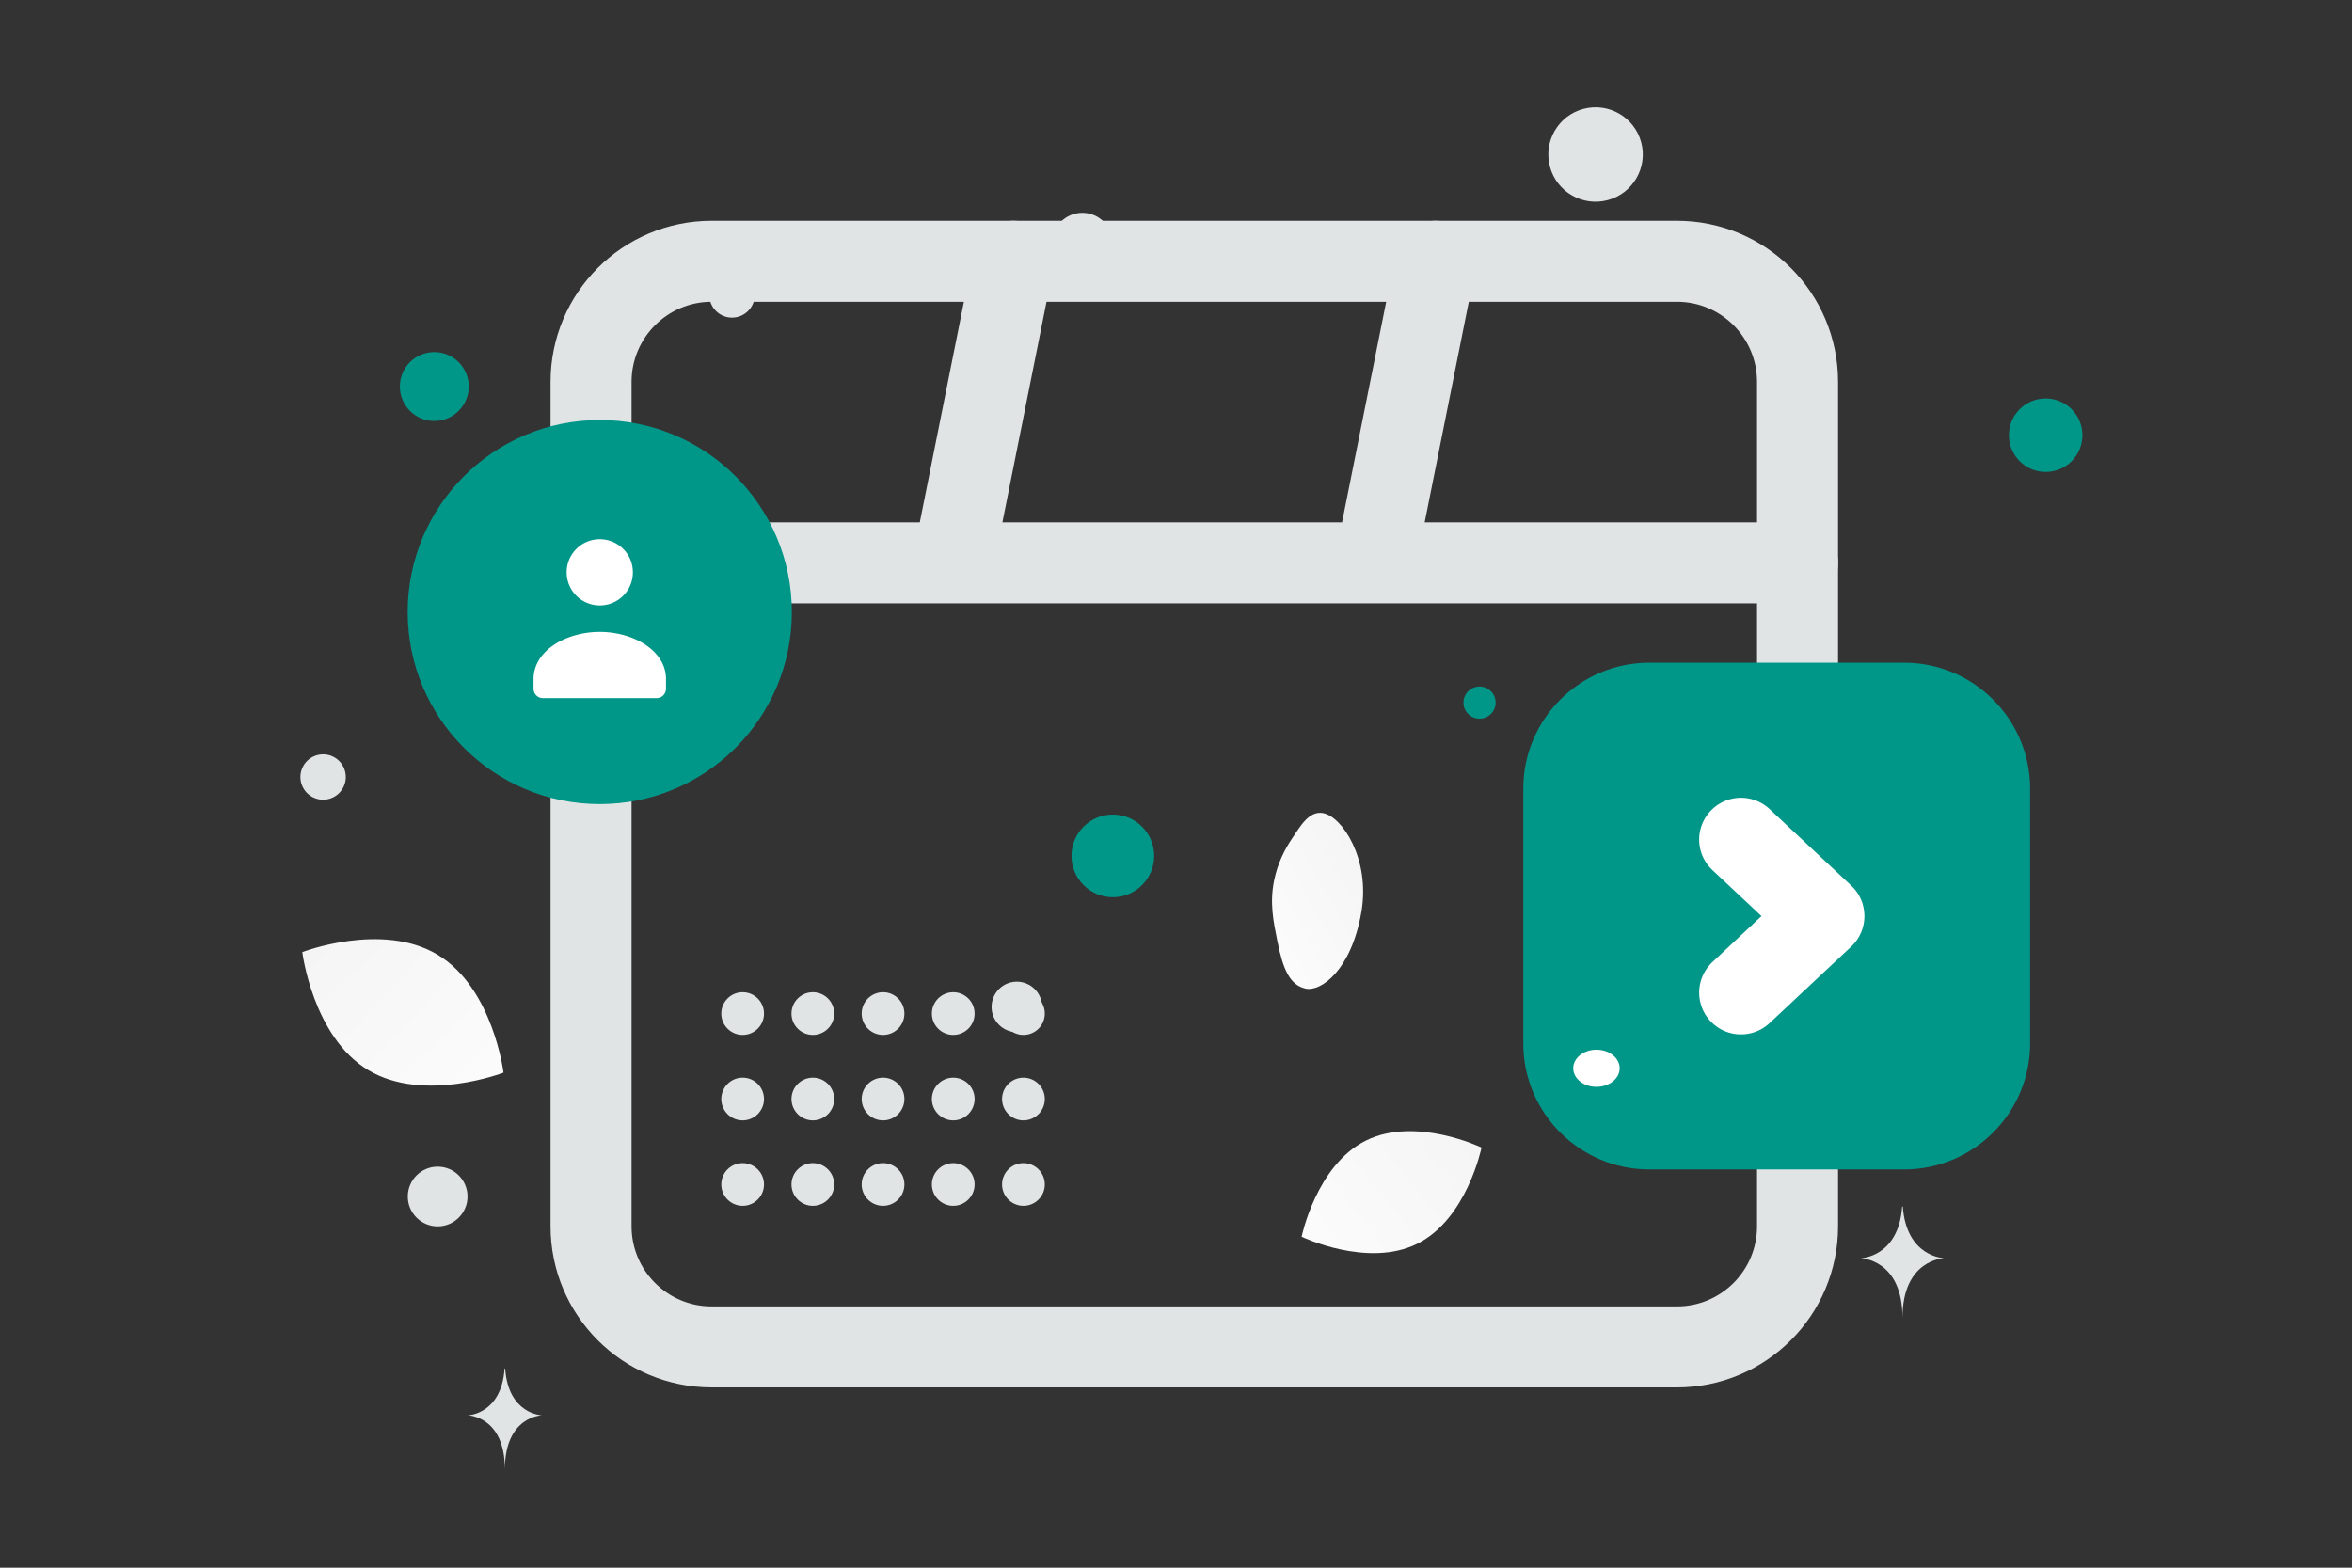 <svg width="900" height="600" viewBox="0 0 900 600" fill="none" xmlns="http://www.w3.org/2000/svg"><rect x="0" y="0" width="900" height="600" fill="#333333" stroke="none"/><path fill="transparent" d="M0 0h900v600H0z"/><path clip-rule="evenodd" d="M641.667 515.501H272.334c-25.507 0-46.167-20.659-46.167-46.167V146.168c0-25.507 20.66-46.167 46.167-46.167h369.333c25.507 0 46.167 20.66 46.167 46.167v323.166c0 25.508-20.66 46.167-46.167 46.167z" stroke="#E1E4E5" stroke-width="31" stroke-linecap="round" stroke-linejoin="round"/><path d="M226.166 215.418h461.667m-323.167 0 23.083-115.417m138.5 115.417 23.083-115.417" stroke="#E1E4E5" stroke-width="31" stroke-linecap="round" stroke-linejoin="round"/><path fill-rule="evenodd" clip-rule="evenodd" d="M728.669 262.751h-97.621c-21.476 0-39.048 17.572-39.048 39.048v97.621c0 21.476 17.572 39.048 39.048 39.048h97.621c21.476 0 39.048-17.572 39.048-39.048v-97.621c0-21.476-17.572-39.048-39.048-39.048z" fill="#009688" stroke="#009688" stroke-width="18.224" stroke-linecap="round" stroke-linejoin="round"/><path d="m666.193 321.327 31.239 29.287-31.239 29.286" stroke="#fff" stroke-width="32" stroke-linecap="round" stroke-linejoin="round"/><circle cx="391.619" cy="387.926" r="8.175" transform="rotate(90 391.619 387.926)" fill="#E1E4E5"/><circle cx="391.62" cy="420.627" r="8.175" transform="rotate(90 391.62 420.627)" fill="#E1E4E5"/><circle cx="391.62" cy="453.327" r="8.175" transform="rotate(90 391.62 453.327)" fill="#E1E4E5"/><circle cx="364.759" cy="387.926" r="8.175" transform="rotate(90 364.759 387.926)" fill="#E1E4E5"/><circle cx="364.759" cy="420.627" r="8.175" transform="rotate(90 364.759 420.627)" fill="#E1E4E5"/><circle cx="364.759" cy="453.327" r="8.175" transform="rotate(90 364.759 453.327)" fill="#E1E4E5"/><circle cx="337.898" cy="387.926" r="8.175" transform="rotate(90 337.898 387.926)" fill="#E1E4E5"/><circle cx="337.898" cy="420.627" r="8.175" transform="rotate(90 337.898 420.627)" fill="#E1E4E5"/><circle cx="337.898" cy="453.327" r="8.175" transform="rotate(90 337.898 453.327)" fill="#E1E4E5"/><circle cx="311.036" cy="387.926" r="8.175" transform="rotate(90 311.036 387.926)" fill="#E1E4E5"/><circle cx="311.037" cy="420.627" r="8.175" transform="rotate(90 311.037 420.627)" fill="#E1E4E5"/><circle cx="311.037" cy="453.327" r="8.175" transform="rotate(90 311.037 453.327)" fill="#E1E4E5"/><circle cx="284.174" cy="387.926" r="8.175" transform="rotate(90 284.174 387.926)" fill="#E1E4E5"/><circle cx="284.175" cy="420.627" r="8.175" transform="rotate(90 284.175 420.627)" fill="#E1E4E5"/><circle cx="284.175" cy="453.327" r="8.175" transform="rotate(90 284.175 453.327)" fill="#E1E4E5"/><circle r="73.5" transform="matrix(-1 0 0 1 229.5 234.251)" fill="#009688"/><path fill-rule="evenodd" clip-rule="evenodd" d="M254.846 259.966v3.617a3.62 3.62 0 0 1-3.621 3.616h-43.448a3.62 3.62 0 0 1-3.621-3.616v-3.675c0-10.943 12.521-18.054 25.345-18.054 12.825 0 25.345 7.114 25.345 18.054m-16.385-49.825c4.949 4.949 4.949 12.973 0 17.921-4.949 4.949-12.972 4.949-17.921 0-4.949-4.948-4.949-12.972 0-17.921s12.972-4.949 17.921 0z" fill="#fff"/><path d="M499.592 378.37c-6.012-1.316-8.634-7.405-10.729-17.8-1.575-7.819-3.112-14.918-1.281-23.772 1.28-6.198 3.919-11.598 6.791-15.827 3.111-4.582 6.404-10.659 11.772-9.803 7.374 1.177 18.287 17.631 14.786 37.895-3.848 22.262-15.462 30.596-21.339 29.307z" fill="url(#a)"/><path d="M542.301 476.033c-19.005 9.428-44.23-2.694-44.23-2.694s5.606-27.403 24.622-36.817c19.005-9.428 44.22 2.681 44.22 2.681s-5.606 27.402-24.612 36.83z" fill="url(#b)"/><path d="M140.919 409.567c21.254 12.739 51.747.963 51.747.963s-3.987-32.424-25.254-45.148c-21.254-12.738-51.734-.977-51.734-.977s3.987 32.424 25.241 45.162z" fill="url(#c)"/><circle cx="782.781" cy="166.566" r="14.065" transform="rotate(180 782.781 166.566)" fill="#009688"/><circle cx="425.823" cy="327.574" r="15.823" transform="rotate(180 425.823 327.574)" fill="#009688"/><circle r="13.185" transform="matrix(-1 0 0 1 166.186 147.937)" fill="#009688"/><circle r="6.153" transform="matrix(-1 0 0 1 566.153 268.904)" fill="#009688"/><circle r="7.911" transform="matrix(-1 0 0 1 538.19 515.928)" fill="#E1E4E5"/><circle r="11.427" transform="matrix(-1 0 0 1 167.472 457.943)" fill="#E1E4E5"/><circle r="8.697" transform="matrix(-1 0 0 1 280.108 112.865)" fill="#E1E4E5"/><circle r="9.669" transform="matrix(-1 0 0 1 389.095 385.381)" fill="#E1E4E5"/><circle r="8.683" transform="scale(1 -1) rotate(-75 -131.963 -229.254)" fill="#E1E4E5"/><circle r="11.551" transform="matrix(-1 0 0 1 414.146 92.998)" fill="#E1E4E5"/><ellipse rx="8.886" ry="7.108" transform="matrix(-1 0 0 1 610.886 408.86)" fill="#fff"/><circle r="18.071" transform="scale(1 -1) rotate(-75 266.744 -427.408)" fill="#E1E4E5"/><path d="M727.875 461.751h.232c1.377 19.503 15.881 19.803 15.881 19.803s-15.994.313-15.994 22.848c0-22.535-15.994-22.848-15.994-22.848s14.499-.3 15.875-19.803zm-534.789 62h.206c1.222 17.652 14.092 17.923 14.092 17.923s-14.192.283-14.192 20.679c0-20.396-14.192-20.679-14.192-20.679s12.865-.271 14.086-17.923z" fill="#E1E4E5"/><defs><linearGradient id="a" x1="460.405" y1="369.105" x2="567.881" y2="308.394" gradientUnits="userSpaceOnUse"><stop stop-color="#fff"/><stop offset="1" stop-color="#EEE"/></linearGradient><linearGradient id="b" x1="469.318" y1="505.441" x2="626.076" y2="381.445" gradientUnits="userSpaceOnUse"><stop stop-color="#fff"/><stop offset="1" stop-color="#EEE"/></linearGradient><linearGradient id="c" x1="223.167" y1="450.571" x2="52.149" y2="291.674" gradientUnits="userSpaceOnUse"><stop stop-color="#fff"/><stop offset="1" stop-color="#EEE"/></linearGradient></defs></svg>